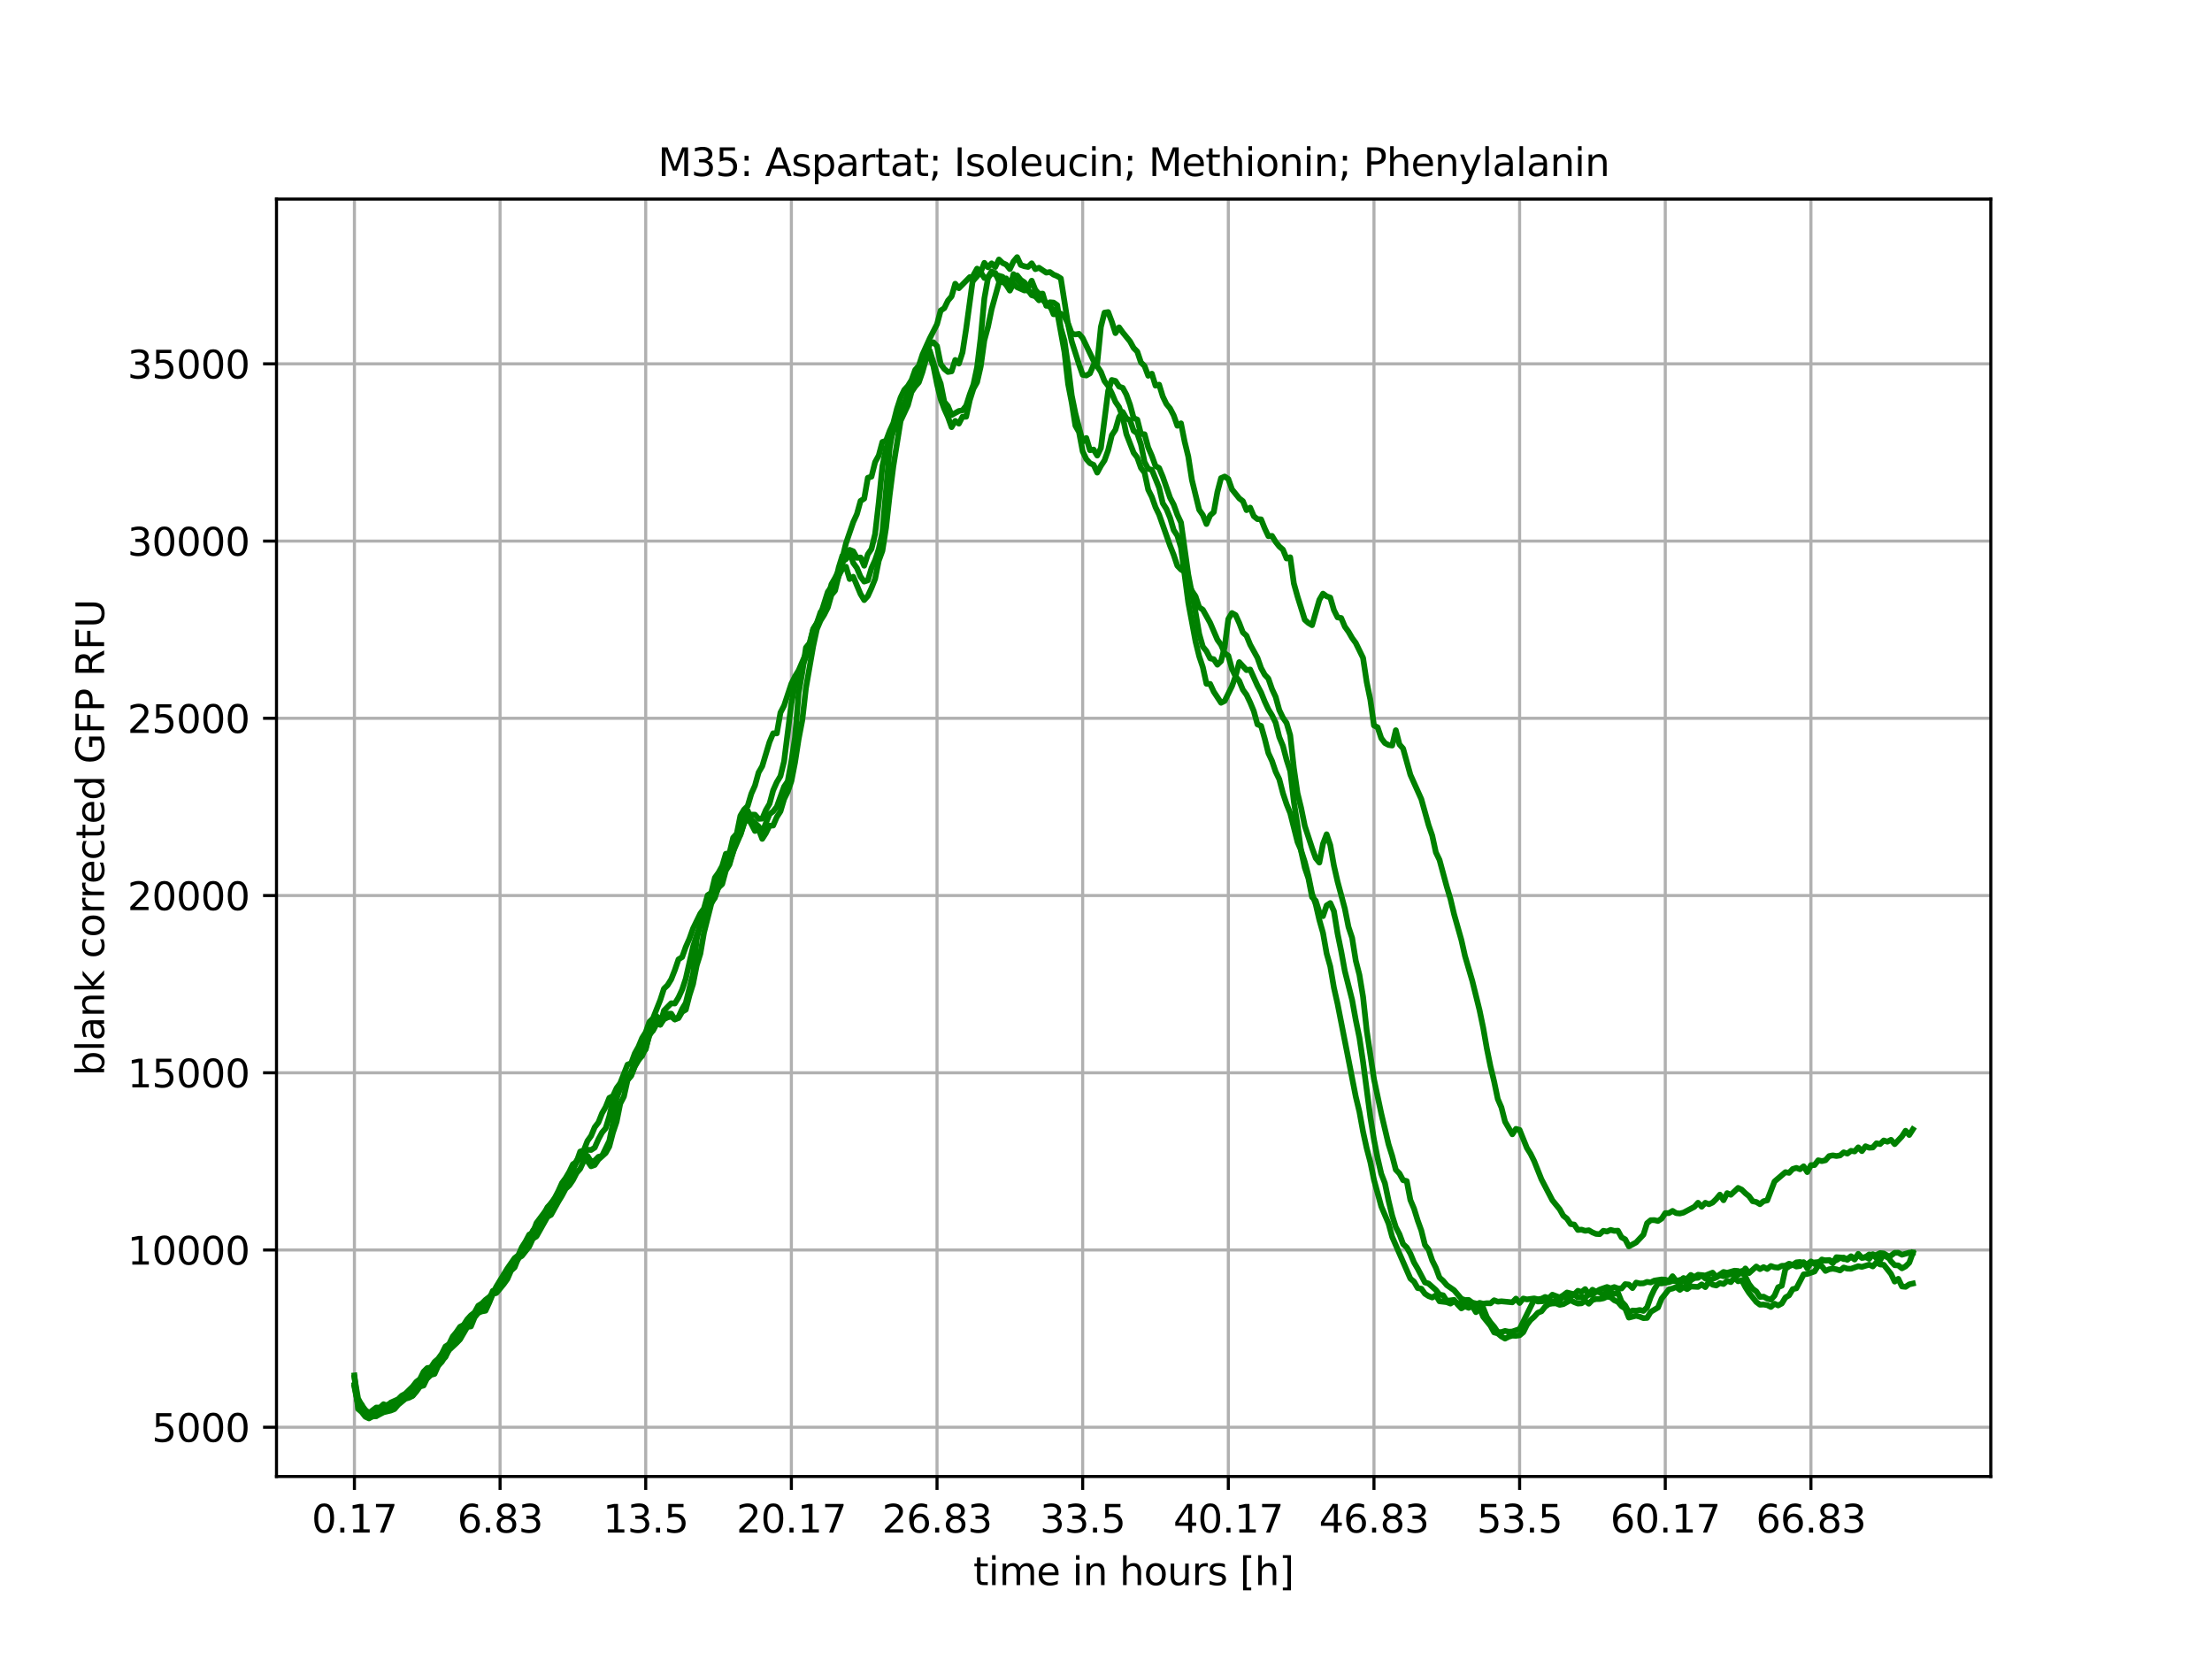 <?xml version="1.0" encoding="utf-8" standalone="no"?>
<!DOCTYPE svg PUBLIC "-//W3C//DTD SVG 1.1//EN"
  "http://www.w3.org/Graphics/SVG/1.1/DTD/svg11.dtd">
<svg xmlns:xlink="http://www.w3.org/1999/xlink" width="576pt" height="432pt" viewBox="0 0 576 432" xmlns="http://www.w3.org/2000/svg" version="1.1">
 <defs>
  <style type="text/css">*{stroke-linejoin: round; stroke-linecap: butt}</style>
 </defs>
 <g id="figure_1">
  <g id="patch_1">
   <path d="M 0 432 
L 576 432 
L 576 0 
L 0 0 
z
" style="fill: #ffffff"/>
  </g>
  <g id="axes_1">
   <g id="patch_2">
    <path d="M 72 384.48 
L 518.4 384.48 
L 518.4 51.84 
L 72 51.84 
z
" style="fill: #ffffff"/>
   </g>
   <g id="matplotlib.axis_1">
    <g id="xtick_1">
     <g id="line2d_1">
      <path d="M 92.291 384.48 
L 92.291 51.84 
" clip-path="url(#p33dcd5f882)" style="fill: none; stroke: #b0b0b0; stroke-width: 0.8; stroke-linecap: square"/>
     </g>
     <g id="line2d_2">
      <defs>
       <path id="m61c8fdac58" d="M 0 0 
L 0 3.5 
" style="stroke: #000000; stroke-width: 0.8"/>
      </defs>
      <g>
       <use xlink:href="#m61c8fdac58" x="92.291" y="384.48" style="stroke: #000000; stroke-width: 0.8"/>
      </g>
     </g>
     <g id="text_1">
      <!-- 0.17 -->
      <g transform="translate(81.158 399.078) scale(0.1 -0.1)">
       <defs>
        <path id="DejaVuSans-30" d="M 2034 4250 
Q 1547 4250 1301 3770 
Q 1056 3291 1056 2328 
Q 1056 1369 1301 889 
Q 1547 409 2034 409 
Q 2525 409 2770 889 
Q 3016 1369 3016 2328 
Q 3016 3291 2770 3770 
Q 2525 4250 2034 4250 
z
M 2034 4750 
Q 2819 4750 3233 4129 
Q 3647 3509 3647 2328 
Q 3647 1150 3233 529 
Q 2819 -91 2034 -91 
Q 1250 -91 836 529 
Q 422 1150 422 2328 
Q 422 3509 836 4129 
Q 1250 4750 2034 4750 
z
" transform="scale(0.016)"/>
        <path id="DejaVuSans-2e" d="M 684 794 
L 1344 794 
L 1344 0 
L 684 0 
L 684 794 
z
" transform="scale(0.016)"/>
        <path id="DejaVuSans-31" d="M 794 531 
L 1825 531 
L 1825 4091 
L 703 3866 
L 703 4441 
L 1819 4666 
L 2450 4666 
L 2450 531 
L 3481 531 
L 3481 0 
L 794 0 
L 794 531 
z
" transform="scale(0.016)"/>
        <path id="DejaVuSans-37" d="M 525 4666 
L 3525 4666 
L 3525 4397 
L 1831 0 
L 1172 0 
L 2766 4134 
L 525 4134 
L 525 4666 
z
" transform="scale(0.016)"/>
       </defs>
       <use xlink:href="#DejaVuSans-30"/>
       <use xlink:href="#DejaVuSans-2e" x="63.623"/>
       <use xlink:href="#DejaVuSans-31" x="95.41"/>
       <use xlink:href="#DejaVuSans-37" x="159.033"/>
      </g>
     </g>
    </g>
    <g id="xtick_2">
     <g id="line2d_3">
      <path d="M 130.218 384.48 
L 130.218 51.84 
" clip-path="url(#p33dcd5f882)" style="fill: none; stroke: #b0b0b0; stroke-width: 0.8; stroke-linecap: square"/>
     </g>
     <g id="line2d_4">
      <g>
       <use xlink:href="#m61c8fdac58" x="130.218" y="384.48" style="stroke: #000000; stroke-width: 0.8"/>
      </g>
     </g>
     <g id="text_2">
      <!-- 6.83 -->
      <g transform="translate(119.085 399.078) scale(0.1 -0.1)">
       <defs>
        <path id="DejaVuSans-36" d="M 2113 2584 
Q 1688 2584 1439 2293 
Q 1191 2003 1191 1497 
Q 1191 994 1439 701 
Q 1688 409 2113 409 
Q 2538 409 2786 701 
Q 3034 994 3034 1497 
Q 3034 2003 2786 2293 
Q 2538 2584 2113 2584 
z
M 3366 4563 
L 3366 3988 
Q 3128 4100 2886 4159 
Q 2644 4219 2406 4219 
Q 1781 4219 1451 3797 
Q 1122 3375 1075 2522 
Q 1259 2794 1537 2939 
Q 1816 3084 2150 3084 
Q 2853 3084 3261 2657 
Q 3669 2231 3669 1497 
Q 3669 778 3244 343 
Q 2819 -91 2113 -91 
Q 1303 -91 875 529 
Q 447 1150 447 2328 
Q 447 3434 972 4092 
Q 1497 4750 2381 4750 
Q 2619 4750 2861 4703 
Q 3103 4656 3366 4563 
z
" transform="scale(0.016)"/>
        <path id="DejaVuSans-38" d="M 2034 2216 
Q 1584 2216 1326 1975 
Q 1069 1734 1069 1313 
Q 1069 891 1326 650 
Q 1584 409 2034 409 
Q 2484 409 2743 651 
Q 3003 894 3003 1313 
Q 3003 1734 2745 1975 
Q 2488 2216 2034 2216 
z
M 1403 2484 
Q 997 2584 770 2862 
Q 544 3141 544 3541 
Q 544 4100 942 4425 
Q 1341 4750 2034 4750 
Q 2731 4750 3128 4425 
Q 3525 4100 3525 3541 
Q 3525 3141 3298 2862 
Q 3072 2584 2669 2484 
Q 3125 2378 3379 2068 
Q 3634 1759 3634 1313 
Q 3634 634 3220 271 
Q 2806 -91 2034 -91 
Q 1263 -91 848 271 
Q 434 634 434 1313 
Q 434 1759 690 2068 
Q 947 2378 1403 2484 
z
M 1172 3481 
Q 1172 3119 1398 2916 
Q 1625 2713 2034 2713 
Q 2441 2713 2670 2916 
Q 2900 3119 2900 3481 
Q 2900 3844 2670 4047 
Q 2441 4250 2034 4250 
Q 1625 4250 1398 4047 
Q 1172 3844 1172 3481 
z
" transform="scale(0.016)"/>
        <path id="DejaVuSans-33" d="M 2597 2516 
Q 3050 2419 3304 2112 
Q 3559 1806 3559 1356 
Q 3559 666 3084 287 
Q 2609 -91 1734 -91 
Q 1441 -91 1130 -33 
Q 819 25 488 141 
L 488 750 
Q 750 597 1062 519 
Q 1375 441 1716 441 
Q 2309 441 2620 675 
Q 2931 909 2931 1356 
Q 2931 1769 2642 2001 
Q 2353 2234 1838 2234 
L 1294 2234 
L 1294 2753 
L 1863 2753 
Q 2328 2753 2575 2939 
Q 2822 3125 2822 3475 
Q 2822 3834 2567 4026 
Q 2313 4219 1838 4219 
Q 1578 4219 1281 4162 
Q 984 4106 628 3988 
L 628 4550 
Q 988 4650 1302 4700 
Q 1616 4750 1894 4750 
Q 2613 4750 3031 4423 
Q 3450 4097 3450 3541 
Q 3450 3153 3228 2886 
Q 3006 2619 2597 2516 
z
" transform="scale(0.016)"/>
       </defs>
       <use xlink:href="#DejaVuSans-36"/>
       <use xlink:href="#DejaVuSans-2e" x="63.623"/>
       <use xlink:href="#DejaVuSans-38" x="95.41"/>
       <use xlink:href="#DejaVuSans-33" x="159.033"/>
      </g>
     </g>
    </g>
    <g id="xtick_3">
     <g id="line2d_5">
      <path d="M 168.145 384.48 
L 168.145 51.84 
" clip-path="url(#p33dcd5f882)" style="fill: none; stroke: #b0b0b0; stroke-width: 0.8; stroke-linecap: square"/>
     </g>
     <g id="line2d_6">
      <g>
       <use xlink:href="#m61c8fdac58" x="168.145" y="384.48" style="stroke: #000000; stroke-width: 0.8"/>
      </g>
     </g>
     <g id="text_3">
      <!-- 13.5 -->
      <g transform="translate(157.012 399.078) scale(0.1 -0.1)">
       <defs>
        <path id="DejaVuSans-35" d="M 691 4666 
L 3169 4666 
L 3169 4134 
L 1269 4134 
L 1269 2991 
Q 1406 3038 1543 3061 
Q 1681 3084 1819 3084 
Q 2600 3084 3056 2656 
Q 3513 2228 3513 1497 
Q 3513 744 3044 326 
Q 2575 -91 1722 -91 
Q 1428 -91 1123 -41 
Q 819 9 494 109 
L 494 744 
Q 775 591 1075 516 
Q 1375 441 1709 441 
Q 2250 441 2565 725 
Q 2881 1009 2881 1497 
Q 2881 1984 2565 2268 
Q 2250 2553 1709 2553 
Q 1456 2553 1204 2497 
Q 953 2441 691 2322 
L 691 4666 
z
" transform="scale(0.016)"/>
       </defs>
       <use xlink:href="#DejaVuSans-31"/>
       <use xlink:href="#DejaVuSans-33" x="63.623"/>
       <use xlink:href="#DejaVuSans-2e" x="127.246"/>
       <use xlink:href="#DejaVuSans-35" x="159.033"/>
      </g>
     </g>
    </g>
    <g id="xtick_4">
     <g id="line2d_7">
      <path d="M 206.072 384.48 
L 206.072 51.84 
" clip-path="url(#p33dcd5f882)" style="fill: none; stroke: #b0b0b0; stroke-width: 0.8; stroke-linecap: square"/>
     </g>
     <g id="line2d_8">
      <g>
       <use xlink:href="#m61c8fdac58" x="206.072" y="384.48" style="stroke: #000000; stroke-width: 0.8"/>
      </g>
     </g>
     <g id="text_4">
      <!-- 20.17 -->
      <g transform="translate(191.758 399.078) scale(0.1 -0.1)">
       <defs>
        <path id="DejaVuSans-32" d="M 1228 531 
L 3431 531 
L 3431 0 
L 469 0 
L 469 531 
Q 828 903 1448 1529 
Q 2069 2156 2228 2338 
Q 2531 2678 2651 2914 
Q 2772 3150 2772 3378 
Q 2772 3750 2511 3984 
Q 2250 4219 1831 4219 
Q 1534 4219 1204 4116 
Q 875 4013 500 3803 
L 500 4441 
Q 881 4594 1212 4672 
Q 1544 4750 1819 4750 
Q 2544 4750 2975 4387 
Q 3406 4025 3406 3419 
Q 3406 3131 3298 2873 
Q 3191 2616 2906 2266 
Q 2828 2175 2409 1742 
Q 1991 1309 1228 531 
z
" transform="scale(0.016)"/>
       </defs>
       <use xlink:href="#DejaVuSans-32"/>
       <use xlink:href="#DejaVuSans-30" x="63.623"/>
       <use xlink:href="#DejaVuSans-2e" x="127.246"/>
       <use xlink:href="#DejaVuSans-31" x="159.033"/>
       <use xlink:href="#DejaVuSans-37" x="222.656"/>
      </g>
     </g>
    </g>
    <g id="xtick_5">
     <g id="line2d_9">
      <path d="M 243.999 384.48 
L 243.999 51.84 
" clip-path="url(#p33dcd5f882)" style="fill: none; stroke: #b0b0b0; stroke-width: 0.8; stroke-linecap: square"/>
     </g>
     <g id="line2d_10">
      <g>
       <use xlink:href="#m61c8fdac58" x="243.999" y="384.48" style="stroke: #000000; stroke-width: 0.8"/>
      </g>
     </g>
     <g id="text_5">
      <!-- 26.83 -->
      <g transform="translate(229.685 399.078) scale(0.1 -0.1)">
       <use xlink:href="#DejaVuSans-32"/>
       <use xlink:href="#DejaVuSans-36" x="63.623"/>
       <use xlink:href="#DejaVuSans-2e" x="127.246"/>
       <use xlink:href="#DejaVuSans-38" x="159.033"/>
       <use xlink:href="#DejaVuSans-33" x="222.656"/>
      </g>
     </g>
    </g>
    <g id="xtick_6">
     <g id="line2d_11">
      <path d="M 281.926 384.48 
L 281.926 51.84 
" clip-path="url(#p33dcd5f882)" style="fill: none; stroke: #b0b0b0; stroke-width: 0.8; stroke-linecap: square"/>
     </g>
     <g id="line2d_12">
      <g>
       <use xlink:href="#m61c8fdac58" x="281.926" y="384.48" style="stroke: #000000; stroke-width: 0.8"/>
      </g>
     </g>
     <g id="text_6">
      <!-- 33.5 -->
      <g transform="translate(270.793 399.078) scale(0.1 -0.1)">
       <use xlink:href="#DejaVuSans-33"/>
       <use xlink:href="#DejaVuSans-33" x="63.623"/>
       <use xlink:href="#DejaVuSans-2e" x="127.246"/>
       <use xlink:href="#DejaVuSans-35" x="159.033"/>
      </g>
     </g>
    </g>
    <g id="xtick_7">
     <g id="line2d_13">
      <path d="M 319.853 384.48 
L 319.853 51.84 
" clip-path="url(#p33dcd5f882)" style="fill: none; stroke: #b0b0b0; stroke-width: 0.8; stroke-linecap: square"/>
     </g>
     <g id="line2d_14">
      <g>
       <use xlink:href="#m61c8fdac58" x="319.853" y="384.48" style="stroke: #000000; stroke-width: 0.8"/>
      </g>
     </g>
     <g id="text_7">
      <!-- 40.17 -->
      <g transform="translate(305.538 399.078) scale(0.1 -0.1)">
       <defs>
        <path id="DejaVuSans-34" d="M 2419 4116 
L 825 1625 
L 2419 1625 
L 2419 4116 
z
M 2253 4666 
L 3047 4666 
L 3047 1625 
L 3713 1625 
L 3713 1100 
L 3047 1100 
L 3047 0 
L 2419 0 
L 2419 1100 
L 313 1100 
L 313 1709 
L 2253 4666 
z
" transform="scale(0.016)"/>
       </defs>
       <use xlink:href="#DejaVuSans-34"/>
       <use xlink:href="#DejaVuSans-30" x="63.623"/>
       <use xlink:href="#DejaVuSans-2e" x="127.246"/>
       <use xlink:href="#DejaVuSans-31" x="159.033"/>
       <use xlink:href="#DejaVuSans-37" x="222.656"/>
      </g>
     </g>
    </g>
    <g id="xtick_8">
     <g id="line2d_15">
      <path d="M 357.779 384.48 
L 357.779 51.84 
" clip-path="url(#p33dcd5f882)" style="fill: none; stroke: #b0b0b0; stroke-width: 0.8; stroke-linecap: square"/>
     </g>
     <g id="line2d_16">
      <g>
       <use xlink:href="#m61c8fdac58" x="357.779" y="384.48" style="stroke: #000000; stroke-width: 0.8"/>
      </g>
     </g>
     <g id="text_8">
      <!-- 46.83 -->
      <g transform="translate(343.465 399.078) scale(0.1 -0.1)">
       <use xlink:href="#DejaVuSans-34"/>
       <use xlink:href="#DejaVuSans-36" x="63.623"/>
       <use xlink:href="#DejaVuSans-2e" x="127.246"/>
       <use xlink:href="#DejaVuSans-38" x="159.033"/>
       <use xlink:href="#DejaVuSans-33" x="222.656"/>
      </g>
     </g>
    </g>
    <g id="xtick_9">
     <g id="line2d_17">
      <path d="M 395.706 384.48 
L 395.706 51.84 
" clip-path="url(#p33dcd5f882)" style="fill: none; stroke: #b0b0b0; stroke-width: 0.8; stroke-linecap: square"/>
     </g>
     <g id="line2d_18">
      <g>
       <use xlink:href="#m61c8fdac58" x="395.706" y="384.48" style="stroke: #000000; stroke-width: 0.8"/>
      </g>
     </g>
     <g id="text_9">
      <!-- 53.5 -->
      <g transform="translate(384.574 399.078) scale(0.1 -0.1)">
       <use xlink:href="#DejaVuSans-35"/>
       <use xlink:href="#DejaVuSans-33" x="63.623"/>
       <use xlink:href="#DejaVuSans-2e" x="127.246"/>
       <use xlink:href="#DejaVuSans-35" x="159.033"/>
      </g>
     </g>
    </g>
    <g id="xtick_10">
     <g id="line2d_19">
      <path d="M 433.633 384.48 
L 433.633 51.84 
" clip-path="url(#p33dcd5f882)" style="fill: none; stroke: #b0b0b0; stroke-width: 0.8; stroke-linecap: square"/>
     </g>
     <g id="line2d_20">
      <g>
       <use xlink:href="#m61c8fdac58" x="433.633" y="384.48" style="stroke: #000000; stroke-width: 0.8"/>
      </g>
     </g>
     <g id="text_10">
      <!-- 60.17 -->
      <g transform="translate(419.319 399.078) scale(0.1 -0.1)">
       <use xlink:href="#DejaVuSans-36"/>
       <use xlink:href="#DejaVuSans-30" x="63.623"/>
       <use xlink:href="#DejaVuSans-2e" x="127.246"/>
       <use xlink:href="#DejaVuSans-31" x="159.033"/>
       <use xlink:href="#DejaVuSans-37" x="222.656"/>
      </g>
     </g>
    </g>
    <g id="xtick_11">
     <g id="line2d_21">
      <path d="M 471.56 384.48 
L 471.56 51.84 
" clip-path="url(#p33dcd5f882)" style="fill: none; stroke: #b0b0b0; stroke-width: 0.8; stroke-linecap: square"/>
     </g>
     <g id="line2d_22">
      <g>
       <use xlink:href="#m61c8fdac58" x="471.56" y="384.48" style="stroke: #000000; stroke-width: 0.8"/>
      </g>
     </g>
     <g id="text_11">
      <!-- 66.83 -->
      <g transform="translate(457.246 399.078) scale(0.1 -0.1)">
       <use xlink:href="#DejaVuSans-36"/>
       <use xlink:href="#DejaVuSans-36" x="63.623"/>
       <use xlink:href="#DejaVuSans-2e" x="127.246"/>
       <use xlink:href="#DejaVuSans-38" x="159.033"/>
       <use xlink:href="#DejaVuSans-33" x="222.656"/>
      </g>
     </g>
    </g>
    <g id="text_12">
     <!-- time in hours [h] -->
     <g transform="translate(253.452 412.757) scale(0.1 -0.1)">
      <defs>
       <path id="DejaVuSans-74" d="M 1172 4494 
L 1172 3500 
L 2356 3500 
L 2356 3053 
L 1172 3053 
L 1172 1153 
Q 1172 725 1289 603 
Q 1406 481 1766 481 
L 2356 481 
L 2356 0 
L 1766 0 
Q 1100 0 847 248 
Q 594 497 594 1153 
L 594 3053 
L 172 3053 
L 172 3500 
L 594 3500 
L 594 4494 
L 1172 4494 
z
" transform="scale(0.016)"/>
       <path id="DejaVuSans-69" d="M 603 3500 
L 1178 3500 
L 1178 0 
L 603 0 
L 603 3500 
z
M 603 4863 
L 1178 4863 
L 1178 4134 
L 603 4134 
L 603 4863 
z
" transform="scale(0.016)"/>
       <path id="DejaVuSans-6d" d="M 3328 2828 
Q 3544 3216 3844 3400 
Q 4144 3584 4550 3584 
Q 5097 3584 5394 3201 
Q 5691 2819 5691 2113 
L 5691 0 
L 5113 0 
L 5113 2094 
Q 5113 2597 4934 2840 
Q 4756 3084 4391 3084 
Q 3944 3084 3684 2787 
Q 3425 2491 3425 1978 
L 3425 0 
L 2847 0 
L 2847 2094 
Q 2847 2600 2669 2842 
Q 2491 3084 2119 3084 
Q 1678 3084 1418 2786 
Q 1159 2488 1159 1978 
L 1159 0 
L 581 0 
L 581 3500 
L 1159 3500 
L 1159 2956 
Q 1356 3278 1631 3431 
Q 1906 3584 2284 3584 
Q 2666 3584 2933 3390 
Q 3200 3197 3328 2828 
z
" transform="scale(0.016)"/>
       <path id="DejaVuSans-65" d="M 3597 1894 
L 3597 1613 
L 953 1613 
Q 991 1019 1311 708 
Q 1631 397 2203 397 
Q 2534 397 2845 478 
Q 3156 559 3463 722 
L 3463 178 
Q 3153 47 2828 -22 
Q 2503 -91 2169 -91 
Q 1331 -91 842 396 
Q 353 884 353 1716 
Q 353 2575 817 3079 
Q 1281 3584 2069 3584 
Q 2775 3584 3186 3129 
Q 3597 2675 3597 1894 
z
M 3022 2063 
Q 3016 2534 2758 2815 
Q 2500 3097 2075 3097 
Q 1594 3097 1305 2825 
Q 1016 2553 972 2059 
L 3022 2063 
z
" transform="scale(0.016)"/>
       <path id="DejaVuSans-20" transform="scale(0.016)"/>
       <path id="DejaVuSans-6e" d="M 3513 2113 
L 3513 0 
L 2938 0 
L 2938 2094 
Q 2938 2591 2744 2837 
Q 2550 3084 2163 3084 
Q 1697 3084 1428 2787 
Q 1159 2491 1159 1978 
L 1159 0 
L 581 0 
L 581 3500 
L 1159 3500 
L 1159 2956 
Q 1366 3272 1645 3428 
Q 1925 3584 2291 3584 
Q 2894 3584 3203 3211 
Q 3513 2838 3513 2113 
z
" transform="scale(0.016)"/>
       <path id="DejaVuSans-68" d="M 3513 2113 
L 3513 0 
L 2938 0 
L 2938 2094 
Q 2938 2591 2744 2837 
Q 2550 3084 2163 3084 
Q 1697 3084 1428 2787 
Q 1159 2491 1159 1978 
L 1159 0 
L 581 0 
L 581 4863 
L 1159 4863 
L 1159 2956 
Q 1366 3272 1645 3428 
Q 1925 3584 2291 3584 
Q 2894 3584 3203 3211 
Q 3513 2838 3513 2113 
z
" transform="scale(0.016)"/>
       <path id="DejaVuSans-6f" d="M 1959 3097 
Q 1497 3097 1228 2736 
Q 959 2375 959 1747 
Q 959 1119 1226 758 
Q 1494 397 1959 397 
Q 2419 397 2687 759 
Q 2956 1122 2956 1747 
Q 2956 2369 2687 2733 
Q 2419 3097 1959 3097 
z
M 1959 3584 
Q 2709 3584 3137 3096 
Q 3566 2609 3566 1747 
Q 3566 888 3137 398 
Q 2709 -91 1959 -91 
Q 1206 -91 779 398 
Q 353 888 353 1747 
Q 353 2609 779 3096 
Q 1206 3584 1959 3584 
z
" transform="scale(0.016)"/>
       <path id="DejaVuSans-75" d="M 544 1381 
L 544 3500 
L 1119 3500 
L 1119 1403 
Q 1119 906 1312 657 
Q 1506 409 1894 409 
Q 2359 409 2629 706 
Q 2900 1003 2900 1516 
L 2900 3500 
L 3475 3500 
L 3475 0 
L 2900 0 
L 2900 538 
Q 2691 219 2414 64 
Q 2138 -91 1772 -91 
Q 1169 -91 856 284 
Q 544 659 544 1381 
z
M 1991 3584 
L 1991 3584 
z
" transform="scale(0.016)"/>
       <path id="DejaVuSans-72" d="M 2631 2963 
Q 2534 3019 2420 3045 
Q 2306 3072 2169 3072 
Q 1681 3072 1420 2755 
Q 1159 2438 1159 1844 
L 1159 0 
L 581 0 
L 581 3500 
L 1159 3500 
L 1159 2956 
Q 1341 3275 1631 3429 
Q 1922 3584 2338 3584 
Q 2397 3584 2469 3576 
Q 2541 3569 2628 3553 
L 2631 2963 
z
" transform="scale(0.016)"/>
       <path id="DejaVuSans-73" d="M 2834 3397 
L 2834 2853 
Q 2591 2978 2328 3040 
Q 2066 3103 1784 3103 
Q 1356 3103 1142 2972 
Q 928 2841 928 2578 
Q 928 2378 1081 2264 
Q 1234 2150 1697 2047 
L 1894 2003 
Q 2506 1872 2764 1633 
Q 3022 1394 3022 966 
Q 3022 478 2636 193 
Q 2250 -91 1575 -91 
Q 1294 -91 989 -36 
Q 684 19 347 128 
L 347 722 
Q 666 556 975 473 
Q 1284 391 1588 391 
Q 1994 391 2212 530 
Q 2431 669 2431 922 
Q 2431 1156 2273 1281 
Q 2116 1406 1581 1522 
L 1381 1569 
Q 847 1681 609 1914 
Q 372 2147 372 2553 
Q 372 3047 722 3315 
Q 1072 3584 1716 3584 
Q 2034 3584 2315 3537 
Q 2597 3491 2834 3397 
z
" transform="scale(0.016)"/>
       <path id="DejaVuSans-5b" d="M 550 4863 
L 1875 4863 
L 1875 4416 
L 1125 4416 
L 1125 -397 
L 1875 -397 
L 1875 -844 
L 550 -844 
L 550 4863 
z
" transform="scale(0.016)"/>
       <path id="DejaVuSans-5d" d="M 1947 4863 
L 1947 -844 
L 622 -844 
L 622 -397 
L 1369 -397 
L 1369 4416 
L 622 4416 
L 622 4863 
L 1947 4863 
z
" transform="scale(0.016)"/>
      </defs>
      <use xlink:href="#DejaVuSans-74"/>
      <use xlink:href="#DejaVuSans-69" x="39.209"/>
      <use xlink:href="#DejaVuSans-6d" x="66.992"/>
      <use xlink:href="#DejaVuSans-65" x="164.404"/>
      <use xlink:href="#DejaVuSans-20" x="225.928"/>
      <use xlink:href="#DejaVuSans-69" x="257.715"/>
      <use xlink:href="#DejaVuSans-6e" x="285.498"/>
      <use xlink:href="#DejaVuSans-20" x="348.877"/>
      <use xlink:href="#DejaVuSans-68" x="380.664"/>
      <use xlink:href="#DejaVuSans-6f" x="444.043"/>
      <use xlink:href="#DejaVuSans-75" x="505.225"/>
      <use xlink:href="#DejaVuSans-72" x="568.604"/>
      <use xlink:href="#DejaVuSans-73" x="609.717"/>
      <use xlink:href="#DejaVuSans-20" x="661.816"/>
      <use xlink:href="#DejaVuSans-5b" x="693.604"/>
      <use xlink:href="#DejaVuSans-68" x="732.617"/>
      <use xlink:href="#DejaVuSans-5d" x="795.996"/>
     </g>
    </g>
   </g>
   <g id="matplotlib.axis_2">
    <g id="ytick_1">
     <g id="line2d_23">
      <path d="M 72 371.65 
L 518.4 371.65 
" clip-path="url(#p33dcd5f882)" style="fill: none; stroke: #b0b0b0; stroke-width: 0.8; stroke-linecap: square"/>
     </g>
     <g id="line2d_24">
      <defs>
       <path id="m0b8aefeb66" d="M 0 0 
L -3.5 0 
" style="stroke: #000000; stroke-width: 0.8"/>
      </defs>
      <g>
       <use xlink:href="#m0b8aefeb66" x="72" y="371.65" style="stroke: #000000; stroke-width: 0.8"/>
      </g>
     </g>
     <g id="text_13">
      <!-- 5000 -->
      <g transform="translate(39.55 375.449) scale(0.1 -0.1)">
       <use xlink:href="#DejaVuSans-35"/>
       <use xlink:href="#DejaVuSans-30" x="63.623"/>
       <use xlink:href="#DejaVuSans-30" x="127.246"/>
       <use xlink:href="#DejaVuSans-30" x="190.869"/>
      </g>
     </g>
    </g>
    <g id="ytick_2">
     <g id="line2d_25">
      <path d="M 72 325.499 
L 518.4 325.499 
" clip-path="url(#p33dcd5f882)" style="fill: none; stroke: #b0b0b0; stroke-width: 0.8; stroke-linecap: square"/>
     </g>
     <g id="line2d_26">
      <g>
       <use xlink:href="#m0b8aefeb66" x="72" y="325.499" style="stroke: #000000; stroke-width: 0.8"/>
      </g>
     </g>
     <g id="text_14">
      <!-- 10000 -->
      <g transform="translate(33.188 329.298) scale(0.1 -0.1)">
       <use xlink:href="#DejaVuSans-31"/>
       <use xlink:href="#DejaVuSans-30" x="63.623"/>
       <use xlink:href="#DejaVuSans-30" x="127.246"/>
       <use xlink:href="#DejaVuSans-30" x="190.869"/>
       <use xlink:href="#DejaVuSans-30" x="254.492"/>
      </g>
     </g>
    </g>
    <g id="ytick_3">
     <g id="line2d_27">
      <path d="M 72 279.348 
L 518.4 279.348 
" clip-path="url(#p33dcd5f882)" style="fill: none; stroke: #b0b0b0; stroke-width: 0.8; stroke-linecap: square"/>
     </g>
     <g id="line2d_28">
      <g>
       <use xlink:href="#m0b8aefeb66" x="72" y="279.348" style="stroke: #000000; stroke-width: 0.8"/>
      </g>
     </g>
     <g id="text_15">
      <!-- 15000 -->
      <g transform="translate(33.188 283.147) scale(0.1 -0.1)">
       <use xlink:href="#DejaVuSans-31"/>
       <use xlink:href="#DejaVuSans-35" x="63.623"/>
       <use xlink:href="#DejaVuSans-30" x="127.246"/>
       <use xlink:href="#DejaVuSans-30" x="190.869"/>
       <use xlink:href="#DejaVuSans-30" x="254.492"/>
      </g>
     </g>
    </g>
    <g id="ytick_4">
     <g id="line2d_29">
      <path d="M 72 233.197 
L 518.4 233.197 
" clip-path="url(#p33dcd5f882)" style="fill: none; stroke: #b0b0b0; stroke-width: 0.8; stroke-linecap: square"/>
     </g>
     <g id="line2d_30">
      <g>
       <use xlink:href="#m0b8aefeb66" x="72" y="233.197" style="stroke: #000000; stroke-width: 0.8"/>
      </g>
     </g>
     <g id="text_16">
      <!-- 20000 -->
      <g transform="translate(33.188 236.996) scale(0.1 -0.1)">
       <use xlink:href="#DejaVuSans-32"/>
       <use xlink:href="#DejaVuSans-30" x="63.623"/>
       <use xlink:href="#DejaVuSans-30" x="127.246"/>
       <use xlink:href="#DejaVuSans-30" x="190.869"/>
       <use xlink:href="#DejaVuSans-30" x="254.492"/>
      </g>
     </g>
    </g>
    <g id="ytick_5">
     <g id="line2d_31">
      <path d="M 72 187.046 
L 518.4 187.046 
" clip-path="url(#p33dcd5f882)" style="fill: none; stroke: #b0b0b0; stroke-width: 0.8; stroke-linecap: square"/>
     </g>
     <g id="line2d_32">
      <g>
       <use xlink:href="#m0b8aefeb66" x="72" y="187.046" style="stroke: #000000; stroke-width: 0.8"/>
      </g>
     </g>
     <g id="text_17">
      <!-- 25000 -->
      <g transform="translate(33.188 190.845) scale(0.1 -0.1)">
       <use xlink:href="#DejaVuSans-32"/>
       <use xlink:href="#DejaVuSans-35" x="63.623"/>
       <use xlink:href="#DejaVuSans-30" x="127.246"/>
       <use xlink:href="#DejaVuSans-30" x="190.869"/>
       <use xlink:href="#DejaVuSans-30" x="254.492"/>
      </g>
     </g>
    </g>
    <g id="ytick_6">
     <g id="line2d_33">
      <path d="M 72 140.895 
L 518.4 140.895 
" clip-path="url(#p33dcd5f882)" style="fill: none; stroke: #b0b0b0; stroke-width: 0.8; stroke-linecap: square"/>
     </g>
     <g id="line2d_34">
      <g>
       <use xlink:href="#m0b8aefeb66" x="72" y="140.895" style="stroke: #000000; stroke-width: 0.8"/>
      </g>
     </g>
     <g id="text_18">
      <!-- 30000 -->
      <g transform="translate(33.188 144.694) scale(0.1 -0.1)">
       <use xlink:href="#DejaVuSans-33"/>
       <use xlink:href="#DejaVuSans-30" x="63.623"/>
       <use xlink:href="#DejaVuSans-30" x="127.246"/>
       <use xlink:href="#DejaVuSans-30" x="190.869"/>
       <use xlink:href="#DejaVuSans-30" x="254.492"/>
      </g>
     </g>
    </g>
    <g id="ytick_7">
     <g id="line2d_35">
      <path d="M 72 94.743 
L 518.4 94.743 
" clip-path="url(#p33dcd5f882)" style="fill: none; stroke: #b0b0b0; stroke-width: 0.8; stroke-linecap: square"/>
     </g>
     <g id="line2d_36">
      <g>
       <use xlink:href="#m0b8aefeb66" x="72" y="94.743" style="stroke: #000000; stroke-width: 0.8"/>
      </g>
     </g>
     <g id="text_19">
      <!-- 35000 -->
      <g transform="translate(33.188 98.543) scale(0.1 -0.1)">
       <use xlink:href="#DejaVuSans-33"/>
       <use xlink:href="#DejaVuSans-35" x="63.623"/>
       <use xlink:href="#DejaVuSans-30" x="127.246"/>
       <use xlink:href="#DejaVuSans-30" x="190.869"/>
       <use xlink:href="#DejaVuSans-30" x="254.492"/>
      </g>
     </g>
    </g>
    <g id="text_20">
     <!-- blank corrected GFP RFU -->
     <g transform="translate(27.108 280.149) rotate(-90) scale(0.1 -0.1)">
      <defs>
       <path id="DejaVuSans-62" d="M 3116 1747 
Q 3116 2381 2855 2742 
Q 2594 3103 2138 3103 
Q 1681 3103 1420 2742 
Q 1159 2381 1159 1747 
Q 1159 1113 1420 752 
Q 1681 391 2138 391 
Q 2594 391 2855 752 
Q 3116 1113 3116 1747 
z
M 1159 2969 
Q 1341 3281 1617 3432 
Q 1894 3584 2278 3584 
Q 2916 3584 3314 3078 
Q 3713 2572 3713 1747 
Q 3713 922 3314 415 
Q 2916 -91 2278 -91 
Q 1894 -91 1617 61 
Q 1341 213 1159 525 
L 1159 0 
L 581 0 
L 581 4863 
L 1159 4863 
L 1159 2969 
z
" transform="scale(0.016)"/>
       <path id="DejaVuSans-6c" d="M 603 4863 
L 1178 4863 
L 1178 0 
L 603 0 
L 603 4863 
z
" transform="scale(0.016)"/>
       <path id="DejaVuSans-61" d="M 2194 1759 
Q 1497 1759 1228 1600 
Q 959 1441 959 1056 
Q 959 750 1161 570 
Q 1363 391 1709 391 
Q 2188 391 2477 730 
Q 2766 1069 2766 1631 
L 2766 1759 
L 2194 1759 
z
M 3341 1997 
L 3341 0 
L 2766 0 
L 2766 531 
Q 2569 213 2275 61 
Q 1981 -91 1556 -91 
Q 1019 -91 701 211 
Q 384 513 384 1019 
Q 384 1609 779 1909 
Q 1175 2209 1959 2209 
L 2766 2209 
L 2766 2266 
Q 2766 2663 2505 2880 
Q 2244 3097 1772 3097 
Q 1472 3097 1187 3025 
Q 903 2953 641 2809 
L 641 3341 
Q 956 3463 1253 3523 
Q 1550 3584 1831 3584 
Q 2591 3584 2966 3190 
Q 3341 2797 3341 1997 
z
" transform="scale(0.016)"/>
       <path id="DejaVuSans-6b" d="M 581 4863 
L 1159 4863 
L 1159 1991 
L 2875 3500 
L 3609 3500 
L 1753 1863 
L 3688 0 
L 2938 0 
L 1159 1709 
L 1159 0 
L 581 0 
L 581 4863 
z
" transform="scale(0.016)"/>
       <path id="DejaVuSans-63" d="M 3122 3366 
L 3122 2828 
Q 2878 2963 2633 3030 
Q 2388 3097 2138 3097 
Q 1578 3097 1268 2742 
Q 959 2388 959 1747 
Q 959 1106 1268 751 
Q 1578 397 2138 397 
Q 2388 397 2633 464 
Q 2878 531 3122 666 
L 3122 134 
Q 2881 22 2623 -34 
Q 2366 -91 2075 -91 
Q 1284 -91 818 406 
Q 353 903 353 1747 
Q 353 2603 823 3093 
Q 1294 3584 2113 3584 
Q 2378 3584 2631 3529 
Q 2884 3475 3122 3366 
z
" transform="scale(0.016)"/>
       <path id="DejaVuSans-64" d="M 2906 2969 
L 2906 4863 
L 3481 4863 
L 3481 0 
L 2906 0 
L 2906 525 
Q 2725 213 2448 61 
Q 2172 -91 1784 -91 
Q 1150 -91 751 415 
Q 353 922 353 1747 
Q 353 2572 751 3078 
Q 1150 3584 1784 3584 
Q 2172 3584 2448 3432 
Q 2725 3281 2906 2969 
z
M 947 1747 
Q 947 1113 1208 752 
Q 1469 391 1925 391 
Q 2381 391 2643 752 
Q 2906 1113 2906 1747 
Q 2906 2381 2643 2742 
Q 2381 3103 1925 3103 
Q 1469 3103 1208 2742 
Q 947 2381 947 1747 
z
" transform="scale(0.016)"/>
       <path id="DejaVuSans-47" d="M 3809 666 
L 3809 1919 
L 2778 1919 
L 2778 2438 
L 4434 2438 
L 4434 434 
Q 4069 175 3628 42 
Q 3188 -91 2688 -91 
Q 1594 -91 976 548 
Q 359 1188 359 2328 
Q 359 3472 976 4111 
Q 1594 4750 2688 4750 
Q 3144 4750 3555 4637 
Q 3966 4525 4313 4306 
L 4313 3634 
Q 3963 3931 3569 4081 
Q 3175 4231 2741 4231 
Q 1884 4231 1454 3753 
Q 1025 3275 1025 2328 
Q 1025 1384 1454 906 
Q 1884 428 2741 428 
Q 3075 428 3337 486 
Q 3600 544 3809 666 
z
" transform="scale(0.016)"/>
       <path id="DejaVuSans-46" d="M 628 4666 
L 3309 4666 
L 3309 4134 
L 1259 4134 
L 1259 2759 
L 3109 2759 
L 3109 2228 
L 1259 2228 
L 1259 0 
L 628 0 
L 628 4666 
z
" transform="scale(0.016)"/>
       <path id="DejaVuSans-50" d="M 1259 4147 
L 1259 2394 
L 2053 2394 
Q 2494 2394 2734 2622 
Q 2975 2850 2975 3272 
Q 2975 3691 2734 3919 
Q 2494 4147 2053 4147 
L 1259 4147 
z
M 628 4666 
L 2053 4666 
Q 2838 4666 3239 4311 
Q 3641 3956 3641 3272 
Q 3641 2581 3239 2228 
Q 2838 1875 2053 1875 
L 1259 1875 
L 1259 0 
L 628 0 
L 628 4666 
z
" transform="scale(0.016)"/>
       <path id="DejaVuSans-52" d="M 2841 2188 
Q 3044 2119 3236 1894 
Q 3428 1669 3622 1275 
L 4263 0 
L 3584 0 
L 2988 1197 
Q 2756 1666 2539 1819 
Q 2322 1972 1947 1972 
L 1259 1972 
L 1259 0 
L 628 0 
L 628 4666 
L 2053 4666 
Q 2853 4666 3247 4331 
Q 3641 3997 3641 3322 
Q 3641 2881 3436 2590 
Q 3231 2300 2841 2188 
z
M 1259 4147 
L 1259 2491 
L 2053 2491 
Q 2509 2491 2742 2702 
Q 2975 2913 2975 3322 
Q 2975 3731 2742 3939 
Q 2509 4147 2053 4147 
L 1259 4147 
z
" transform="scale(0.016)"/>
       <path id="DejaVuSans-55" d="M 556 4666 
L 1191 4666 
L 1191 1831 
Q 1191 1081 1462 751 
Q 1734 422 2344 422 
Q 2950 422 3222 751 
Q 3494 1081 3494 1831 
L 3494 4666 
L 4128 4666 
L 4128 1753 
Q 4128 841 3676 375 
Q 3225 -91 2344 -91 
Q 1459 -91 1007 375 
Q 556 841 556 1753 
L 556 4666 
z
" transform="scale(0.016)"/>
      </defs>
      <use xlink:href="#DejaVuSans-62"/>
      <use xlink:href="#DejaVuSans-6c" x="63.477"/>
      <use xlink:href="#DejaVuSans-61" x="91.26"/>
      <use xlink:href="#DejaVuSans-6e" x="152.539"/>
      <use xlink:href="#DejaVuSans-6b" x="215.918"/>
      <use xlink:href="#DejaVuSans-20" x="273.828"/>
      <use xlink:href="#DejaVuSans-63" x="305.615"/>
      <use xlink:href="#DejaVuSans-6f" x="360.596"/>
      <use xlink:href="#DejaVuSans-72" x="421.777"/>
      <use xlink:href="#DejaVuSans-72" x="461.141"/>
      <use xlink:href="#DejaVuSans-65" x="500.004"/>
      <use xlink:href="#DejaVuSans-63" x="561.527"/>
      <use xlink:href="#DejaVuSans-74" x="616.508"/>
      <use xlink:href="#DejaVuSans-65" x="655.717"/>
      <use xlink:href="#DejaVuSans-64" x="717.24"/>
      <use xlink:href="#DejaVuSans-20" x="780.717"/>
      <use xlink:href="#DejaVuSans-47" x="812.504"/>
      <use xlink:href="#DejaVuSans-46" x="889.994"/>
      <use xlink:href="#DejaVuSans-50" x="947.514"/>
      <use xlink:href="#DejaVuSans-20" x="1007.816"/>
      <use xlink:href="#DejaVuSans-52" x="1039.604"/>
      <use xlink:href="#DejaVuSans-46" x="1109.086"/>
      <use xlink:href="#DejaVuSans-55" x="1166.605"/>
     </g>
    </g>
   </g>
   <g id="line2d_37">
    <path d="M 92.291 358.727 
L 93.239 364.163 
L 94.187 365.899 
L 95.135 367.154 
L 96.084 367.957 
L 97.98 366.517 
L 98.928 366.545 
L 99.876 365.659 
L 100.824 366.056 
L 101.773 365.216 
L 103.669 364.366 
L 104.617 363.434 
L 105.565 362.908 
L 107.462 361.053 
L 108.41 359.825 
L 109.358 359.105 
L 110.306 357.185 
L 111.254 356.244 
L 112.203 356.096 
L 113.151 354.656 
L 114.099 353.826 
L 115.047 352.515 
L 115.995 350.623 
L 116.943 350.004 
L 117.892 348.038 
L 118.84 346.894 
L 119.788 345.5 
L 120.736 345.011 
L 121.684 343.543 
L 122.632 342.509 
L 123.581 341.762 
L 124.529 340.017 
L 125.477 339.426 
L 126.425 338.485 
L 127.373 337.756 
L 128.321 336.851 
L 129.27 334.977 
L 132.114 330.325 
L 134.011 327.603 
L 134.959 326.883 
L 135.907 324.75 
L 136.855 323.283 
L 137.803 321.483 
L 138.751 321.021 
L 139.7 318.465 
L 143.492 313.397 
L 144.44 311.994 
L 145.389 310.167 
L 146.337 308.053 
L 147.285 306.761 
L 148.233 305.164 
L 149.181 303.179 
L 150.129 302.543 
L 151.078 299.866 
L 152.026 299.533 
L 152.974 297.097 
L 153.922 295.786 
L 154.87 293.515 
L 155.819 292.297 
L 156.767 289.906 
L 157.715 288.254 
L 158.663 285.891 
L 159.611 285.411 
L 160.559 283.344 
L 161.508 282.051 
L 163.404 277.224 
L 164.352 276.864 
L 165.3 274.298 
L 166.248 272.591 
L 167.197 270.311 
L 168.145 268.797 
L 169.093 266.092 
L 170.041 265.169 
L 171.937 260.397 
L 172.886 257.453 
L 173.834 256.539 
L 174.782 255.007 
L 175.73 252.607 
L 176.678 249.82 
L 177.627 249.22 
L 178.575 246.571 
L 179.523 244.438 
L 180.471 241.771 
L 182.367 237.876 
L 183.316 236.565 
L 184.264 233.113 
L 185.212 232.476 
L 186.16 228.544 
L 187.108 227.215 
L 188.056 225.507 
L 189.005 222.332 
L 189.953 222.166 
L 190.901 218.151 
L 191.849 217.099 
L 192.797 212.419 
L 193.745 210.822 
L 194.694 209.881 
L 195.642 206.696 
L 196.59 204.564 
L 197.538 201.149 
L 198.486 199.506 
L 200.383 193.202 
L 201.331 190.949 
L 202.279 190.977 
L 203.227 185.568 
L 204.175 183.75 
L 206.072 178.027 
L 207.02 176.126 
L 207.968 174.575 
L 210.813 167.938 
L 211.761 163.803 
L 212.709 162.28 
L 213.657 159.419 
L 214.605 158.228 
L 215.553 155.911 
L 216.502 152.136 
L 217.45 150.493 
L 218.398 148.564 
L 219.346 145.352 
L 220.294 141.466 
L 222.191 135.937 
L 223.139 133.87 
L 224.087 130.436 
L 225.035 129.836 
L 225.983 124.418 
L 226.932 124.113 
L 227.88 120.329 
L 228.828 118.594 
L 229.776 115.077 
L 230.724 114.772 
L 231.672 112.216 
L 232.621 110.139 
L 233.569 106.419 
L 234.517 103.521 
L 235.465 101.536 
L 236.413 100.503 
L 237.361 98.97 
L 238.31 96.321 
L 239.258 95.241 
L 240.206 92.334 
L 242.102 88.134 
L 243.999 84.414 
L 244.947 80.87 
L 245.895 80.242 
L 246.843 78.285 
L 247.791 77.178 
L 248.74 73.883 
L 249.688 75.055 
L 252.532 72.157 
L 253.48 73.015 
L 255.377 70.855 
L 256.325 72.387 
L 257.273 72.129 
L 258.221 70.671 
L 259.169 71.52 
L 261.066 72.083 
L 262.962 74.944 
L 263.91 71.39 
L 264.858 72.821 
L 265.807 73.735 
L 266.755 75.212 
L 268.651 76.144 
L 269.599 76.956 
L 270.547 77.104 
L 272.444 79.033 
L 273.392 79.513 
L 274.34 81.83 
L 276.237 81.664 
L 277.185 82.439 
L 278.133 84.294 
L 279.081 86.86 
L 280.029 87.082 
L 280.977 86.925 
L 281.926 88.033 
L 284.77 93.958 
L 286.666 96.82 
L 287.615 99.238 
L 288.563 100.484 
L 289.511 102.395 
L 290.459 104.638 
L 291.407 106.013 
L 292.355 108.607 
L 293.304 113.028 
L 295.2 117.902 
L 296.148 119.138 
L 297.096 121.834 
L 298.045 123.089 
L 298.993 127.51 
L 299.941 129.402 
L 300.889 132.061 
L 301.837 134.027 
L 304.682 142.103 
L 305.63 144.503 
L 306.578 147.318 
L 307.526 148.306 
L 308.474 148.869 
L 309.423 151.813 
L 310.371 153.872 
L 311.319 155.284 
L 312.267 158.136 
L 313.215 158.754 
L 315.112 162.16 
L 317.008 166.582 
L 317.956 167.902 
L 318.904 170.098 
L 319.853 170.744 
L 320.801 174.197 
L 321.749 176.153 
L 322.697 177.316 
L 323.645 179.615 
L 324.593 180.925 
L 325.542 182.91 
L 326.49 185.19 
L 327.438 188.633 
L 328.386 189.02 
L 329.334 192.352 
L 330.282 196.109 
L 331.231 198.158 
L 332.179 200.955 
L 333.127 202.93 
L 334.075 206.548 
L 335.023 209.401 
L 335.971 211.745 
L 337.868 219.249 
L 338.816 221.455 
L 339.764 224.437 
L 340.712 228.082 
L 341.66 232.725 
L 342.609 235.476 
L 343.557 239.565 
L 344.505 242.915 
L 345.453 248.287 
L 346.401 251.656 
L 347.35 257.195 
L 348.298 261.404 
L 353.039 285.568 
L 353.987 289.5 
L 354.935 294.688 
L 355.883 299.007 
L 356.831 302.616 
L 357.779 307.222 
L 359.676 314.154 
L 361.572 318.594 
L 362.52 322.083 
L 367.261 332.947 
L 368.209 333.741 
L 369.158 335.411 
L 370.106 335.577 
L 371.054 336.897 
L 372.002 337.507 
L 372.95 337.867 
L 373.898 337.303 
L 374.847 338.854 
L 376.743 339.076 
L 377.691 339.454 
L 378.639 338.845 
L 379.587 339.316 
L 380.536 339.482 
L 381.484 339.869 
L 382.432 339.676 
L 383.38 339.297 
L 384.328 339.786 
L 385.276 339.26 
L 386.225 339.491 
L 387.173 339.353 
L 388.121 339.38 
L 389.069 338.586 
L 390.017 338.956 
L 390.966 338.854 
L 393.81 339.122 
L 394.758 338.153 
L 395.706 339.288 
L 396.655 338.134 
L 397.603 338.365 
L 399.499 338.107 
L 400.447 338.328 
L 401.395 338.199 
L 402.344 337.728 
L 403.292 338.06 
L 404.24 337.137 
L 406.136 337.857 
L 407.084 337.285 
L 408.033 336.565 
L 409.929 337.045 
L 410.877 336.122 
L 411.825 336.445 
L 412.773 335.679 
L 413.722 337.045 
L 414.67 335.845 
L 415.618 336.371 
L 416.566 335.799 
L 418.463 335.134 
L 419.411 335.494 
L 420.359 335.153 
L 421.307 335.513 
L 422.255 335.513 
L 423.203 334.387 
L 424.152 334.488 
L 425.1 335.411 
L 426.048 333.981 
L 426.996 334.211 
L 427.944 334.174 
L 428.892 333.805 
L 429.841 333.944 
L 430.789 333.464 
L 432.685 333.168 
L 433.633 333.224 
L 434.581 333.593 
L 435.53 332.319 
L 436.478 333.556 
L 437.426 333.325 
L 438.374 332.947 
L 439.322 332.975 
L 440.271 331.996 
L 441.219 332.55 
L 442.167 331.941 
L 444.063 332.144 
L 445.96 331.396 
L 446.908 332.504 
L 448.804 331.221 
L 449.752 331.442 
L 451.649 330.889 
L 452.597 330.962 
L 453.545 331.608 
L 454.493 330.307 
L 455.441 331.507 
L 457.338 329.799 
L 458.286 330.482 
L 459.234 329.956 
L 460.182 330.445 
L 461.13 329.67 
L 462.079 329.993 
L 463.027 330.095 
L 463.975 329.615 
L 464.923 329.587 
L 465.871 329.061 
L 466.819 329.384 
L 467.768 328.719 
L 468.716 328.618 
L 470.612 329.209 
L 471.56 328.479 
L 472.508 329.135 
L 473.457 329.19 
L 474.405 327.972 
L 475.353 328.249 
L 476.301 328.156 
L 477.249 328.461 
L 478.197 328.156 
L 479.146 327.556 
L 480.094 327.473 
L 481.042 328.046 
L 481.99 327.27 
L 482.938 327.972 
L 483.886 326.495 
L 484.835 327.51 
L 485.783 327.326 
L 486.731 327.796 
L 487.679 326.596 
L 488.627 327.639 
L 489.576 328.147 
L 490.524 326.624 
L 491.472 327.427 
L 492.42 326.938 
L 493.368 326.227 
L 494.316 326.218 
L 495.265 326.726 
L 497.161 326.19 
L 498.109 326.172 
L 498.109 326.172 
" clip-path="url(#p33dcd5f882)" style="fill: none; stroke: #008000; stroke-width: 1.5; stroke-linecap: square"/>
   </g>
   <g id="line2d_38">
    <path d="M 92.291 358.164 
L 93.239 366.877 
L 94.187 367.689 
L 95.135 368.917 
L 96.084 369.36 
L 97.032 368.751 
L 97.98 368.742 
L 99.876 367.754 
L 101.773 367.302 
L 102.721 366.923 
L 103.669 365.788 
L 105.565 364.228 
L 106.514 363.96 
L 107.462 363.48 
L 108.41 362.373 
L 109.358 361.034 
L 110.306 360.785 
L 111.254 358.791 
L 112.203 357.638 
L 113.151 356.272 
L 114.099 355.579 
L 115.047 354.619 
L 116.943 351.536 
L 118.84 349.755 
L 119.788 348.767 
L 121.684 345.528 
L 122.632 345.398 
L 123.581 343.054 
L 124.529 341.836 
L 125.477 341.485 
L 126.425 341.309 
L 127.373 339.27 
L 128.321 336.953 
L 129.27 336.685 
L 131.166 334.387 
L 132.114 333.067 
L 133.062 330.879 
L 134.011 330.012 
L 134.959 327.593 
L 135.907 327.03 
L 137.803 324.594 
L 138.751 322.554 
L 139.7 321.935 
L 142.544 316.877 
L 143.492 316.332 
L 145.389 312.908 
L 146.337 311.348 
L 147.285 309.557 
L 148.233 308.69 
L 149.181 307.305 
L 150.129 305.459 
L 151.078 304.342 
L 152.026 302.266 
L 152.974 302.33 
L 153.922 303.696 
L 154.87 303.355 
L 155.819 301.952 
L 157.715 300.244 
L 158.663 298.546 
L 159.611 294.928 
L 160.559 292.112 
L 161.508 287.396 
L 162.456 285.55 
L 163.404 281.322 
L 164.352 279.938 
L 165.3 277.732 
L 166.248 276.006 
L 167.197 274.99 
L 168.145 272.849 
L 169.093 269.665 
L 170.041 268.068 
L 170.989 266.231 
L 171.937 266.822 
L 172.886 265.409 
L 173.834 264.929 
L 174.782 264.708 
L 175.73 265.446 
L 176.678 265.114 
L 177.627 263.48 
L 178.575 262.926 
L 179.523 259.225 
L 180.471 256.235 
L 181.419 251.398 
L 182.367 248.361 
L 183.316 242.869 
L 185.212 235.365 
L 187.108 231.138 
L 188.056 230.215 
L 189.005 226.689 
L 189.953 225.147 
L 190.901 221.797 
L 192.797 217.366 
L 193.745 214.283 
L 194.694 212.963 
L 195.642 214.542 
L 196.59 216.388 
L 197.538 215.926 
L 198.486 218.446 
L 199.434 216.96 
L 200.383 215.022 
L 201.331 214.966 
L 202.279 212.751 
L 203.227 211.283 
L 204.175 208.108 
L 205.124 206.142 
L 206.072 203.419 
L 207.02 198.564 
L 207.968 192.445 
L 208.916 187.516 
L 209.864 179.172 
L 211.761 168.234 
L 212.709 163.84 
L 213.657 161.607 
L 214.605 160.093 
L 215.553 158.21 
L 216.502 154.915 
L 217.45 153.798 
L 218.398 149.893 
L 219.346 148.13 
L 220.294 147.567 
L 221.242 150.779 
L 222.191 150.189 
L 224.087 154.702 
L 225.035 156.262 
L 225.983 155.201 
L 226.932 153.115 
L 227.88 150.724 
L 228.828 146.017 
L 229.776 143.432 
L 230.724 137.423 
L 231.672 128.895 
L 232.621 121.446 
L 234.517 109.604 
L 236.413 105.533 
L 237.361 102.072 
L 238.31 100.659 
L 239.258 99.589 
L 240.206 96.866 
L 241.154 93.451 
L 242.102 92.694 
L 243.05 95.315 
L 243.999 100.06 
L 244.947 103.936 
L 245.895 106.493 
L 246.843 108.588 
L 247.791 111.228 
L 248.74 109.604 
L 249.688 110.314 
L 250.636 108.514 
L 251.584 108.514 
L 252.532 104.204 
L 253.48 101.223 
L 254.429 99.543 
L 255.377 95.435 
L 256.325 88.614 
L 257.273 85.107 
L 258.221 80.51 
L 260.118 73.698 
L 261.066 73.2 
L 262.014 74.187 
L 262.962 75.673 
L 263.91 73.837 
L 264.858 74.796 
L 266.755 75.636 
L 267.703 75.544 
L 268.651 76.864 
L 269.599 77.159 
L 270.547 78.202 
L 271.496 77.455 
L 272.444 79.227 
L 274.34 80.63 
L 275.288 81.211 
L 277.185 91.66 
L 278.133 100.004 
L 279.081 104.905 
L 280.029 110.859 
L 280.977 112.52 
L 281.926 117.542 
L 282.874 119.554 
L 283.822 120.615 
L 284.77 121.049 
L 285.718 123.07 
L 286.666 121.317 
L 287.615 119.886 
L 288.563 117.228 
L 289.511 113.333 
L 290.459 111.902 
L 291.407 108.607 
L 292.355 107.268 
L 293.304 108.939 
L 294.252 109.428 
L 295.2 112.17 
L 296.148 112.853 
L 297.096 115.705 
L 298.045 120.32 
L 298.993 122.092 
L 299.941 122.35 
L 301.837 127.021 
L 302.785 131.036 
L 303.734 132.531 
L 304.682 134.83 
L 305.63 138.042 
L 306.578 139.463 
L 307.526 142.574 
L 309.423 156.908 
L 311.319 167.062 
L 312.267 170.901 
L 313.215 173.753 
L 314.163 178.055 
L 315.112 178.082 
L 316.06 180.122 
L 317.956 183.002 
L 318.904 182.531 
L 320.801 178.701 
L 321.749 176.061 
L 322.697 172.415 
L 324.593 174.501 
L 325.542 174.335 
L 327.438 178.544 
L 328.386 180.325 
L 329.334 182.679 
L 330.282 184.71 
L 331.231 186.251 
L 332.179 188.208 
L 333.127 191.946 
L 334.075 194.235 
L 335.023 197.863 
L 335.971 200.798 
L 336.92 208.782 
L 337.868 214.791 
L 338.816 221.658 
L 339.764 225.96 
L 340.712 228.747 
L 341.66 233.63 
L 342.609 234.544 
L 343.557 237.543 
L 344.505 238.559 
L 345.453 235.762 
L 346.401 235.153 
L 347.35 237.257 
L 348.298 243.091 
L 349.246 247.706 
L 350.194 252.875 
L 352.09 260.379 
L 353.039 265.622 
L 353.987 270.209 
L 354.935 276.513 
L 356.831 290.894 
L 357.779 296.728 
L 358.728 301.564 
L 359.676 305.644 
L 360.624 308.09 
L 361.572 312.631 
L 362.52 316.545 
L 363.468 319.554 
L 364.417 321.381 
L 365.365 323.947 
L 366.313 324.824 
L 367.261 326.458 
L 368.209 328.738 
L 369.158 330.353 
L 371.054 333.944 
L 372.002 334.23 
L 373.898 335.919 
L 374.847 337.091 
L 375.795 337.294 
L 376.743 338.753 
L 378.639 338.485 
L 379.587 339.703 
L 380.536 340.7 
L 381.484 340.137 
L 382.432 340.553 
L 383.38 340.091 
L 384.328 341.688 
L 385.276 340.599 
L 386.225 342.888 
L 388.121 345.232 
L 389.069 346.958 
L 390.017 347.217 
L 390.966 348.02 
L 391.914 348.574 
L 392.862 348.084 
L 393.81 347.798 
L 394.758 347.844 
L 395.706 347.697 
L 396.655 346.921 
L 397.603 344.992 
L 398.551 343.718 
L 399.499 342.906 
L 400.447 341.836 
L 401.395 341.466 
L 402.344 340.266 
L 403.292 339.583 
L 404.24 339.417 
L 405.188 339.39 
L 406.136 339.777 
L 407.084 339.602 
L 408.981 338.559 
L 409.929 339.076 
L 410.877 339.445 
L 411.825 339.38 
L 412.773 338.734 
L 413.722 339.482 
L 414.67 338.513 
L 415.618 338.254 
L 416.566 338.263 
L 417.514 338.079 
L 418.463 337.654 
L 419.411 337.783 
L 420.359 338.586 
L 421.307 339.011 
L 422.255 340.137 
L 423.203 340.728 
L 424.152 343.1 
L 426.048 342.62 
L 426.996 342.869 
L 427.944 343.239 
L 428.892 343.183 
L 429.841 341.614 
L 431.737 340.479 
L 432.685 338.153 
L 434.581 335.753 
L 435.53 335.531 
L 436.478 335.134 
L 437.426 335.882 
L 438.374 335.144 
L 439.322 335.688 
L 440.271 334.996 
L 442.167 335.107 
L 443.115 334.451 
L 444.063 335.162 
L 445.011 333.759 
L 445.96 334.534 
L 446.908 334.737 
L 447.856 334.119 
L 448.804 334.35 
L 449.752 333.51 
L 450.7 333.861 
L 451.649 332.688 
L 452.597 333.639 
L 453.545 333.353 
L 454.493 335.162 
L 455.441 336.648 
L 457.338 339.03 
L 458.286 339.74 
L 459.234 339.703 
L 460.182 339.851 
L 461.13 340.331 
L 462.079 339.491 
L 463.027 339.934 
L 463.975 339.426 
L 464.923 337.867 
L 465.871 337.303 
L 466.819 335.697 
L 467.768 335.476 
L 469.664 331.848 
L 470.612 331.738 
L 472.508 331.092 
L 473.457 329.532 
L 474.405 329.707 
L 475.353 330.944 
L 476.301 330.51 
L 477.249 330.362 
L 478.197 330.519 
L 479.146 330.824 
L 480.094 330.058 
L 481.042 330.353 
L 481.99 330.39 
L 483.886 329.716 
L 484.835 329.892 
L 486.731 329.31 
L 487.679 329.772 
L 488.627 328.719 
L 489.576 329.264 
L 490.524 329.347 
L 492.42 331.728 
L 493.368 333.722 
L 494.316 333.002 
L 495.265 334.987 
L 496.213 335.088 
L 497.161 334.451 
L 498.109 334.23 
L 498.109 334.23 
" clip-path="url(#p33dcd5f882)" style="fill: none; stroke: #008000; stroke-width: 1.5; stroke-linecap: square"/>
   </g>
   <g id="line2d_39">
    <path d="M 92.291 361.145 
L 93.239 365.696 
L 94.187 366.739 
L 95.135 368.64 
L 96.084 369.148 
L 97.032 368.852 
L 97.98 368.751 
L 99.876 366.969 
L 101.773 366.729 
L 102.721 366.203 
L 103.669 364.948 
L 104.617 364.588 
L 105.565 363.563 
L 107.462 363.388 
L 108.41 361.339 
L 109.358 360.822 
L 110.306 359.428 
L 111.254 358.902 
L 112.203 358.025 
L 113.151 357.767 
L 114.099 355.644 
L 115.047 354.149 
L 115.995 353.383 
L 116.943 351.195 
L 117.892 350.253 
L 118.84 349.58 
L 119.788 348.601 
L 120.736 346.266 
L 121.684 345.112 
L 122.632 344.309 
L 123.581 342.094 
L 124.529 341.863 
L 126.425 339.953 
L 127.373 338.937 
L 128.321 336.685 
L 130.218 334.378 
L 131.166 333.824 
L 132.114 331.692 
L 134.959 327.824 
L 135.907 325.138 
L 136.855 325.572 
L 137.803 322.535 
L 138.751 322.147 
L 139.7 319.609 
L 140.648 319.434 
L 141.596 316.812 
L 142.544 315.391 
L 143.492 313.379 
L 145.389 310.794 
L 146.337 308.865 
L 148.233 306.41 
L 149.181 304.693 
L 150.129 302.247 
L 151.078 301.74 
L 152.026 301.841 
L 152.974 300.992 
L 153.922 302.459 
L 154.87 302.219 
L 155.819 301.241 
L 156.767 301.001 
L 158.663 297.078 
L 159.611 292.472 
L 160.559 285.587 
L 161.508 283.214 
L 162.456 282.347 
L 163.404 280.409 
L 164.352 279.052 
L 166.248 274.28 
L 167.197 272.951 
L 168.145 271.335 
L 169.093 268.806 
L 170.041 267.237 
L 170.989 264.634 
L 171.937 265.539 
L 172.886 264.034 
L 174.782 263.951 
L 175.73 265.456 
L 176.678 264.837 
L 177.627 262.742 
L 178.575 261.164 
L 180.471 253.567 
L 181.419 244.66 
L 182.367 240.608 
L 183.316 238.725 
L 184.264 236.353 
L 185.212 233.214 
L 186.16 231.119 
L 187.108 229.993 
L 189.005 224.843 
L 189.953 223.338 
L 190.901 220.551 
L 191.849 218.889 
L 192.797 215.677 
L 193.745 213.083 
L 194.694 211.053 
L 195.642 213.416 
L 197.538 215.188 
L 198.486 216.674 
L 200.383 212.013 
L 201.331 211.293 
L 202.279 210.084 
L 204.175 204.85 
L 205.124 203.456 
L 206.072 198.232 
L 207.02 192.066 
L 207.968 180.455 
L 208.916 175.073 
L 209.864 168.631 
L 210.813 167.449 
L 211.761 163.803 
L 212.709 162.253 
L 213.657 160.102 
L 215.553 154.13 
L 216.502 152.782 
L 217.45 152.044 
L 218.398 147.78 
L 219.346 144.724 
L 220.294 145.611 
L 221.242 143.903 
L 222.191 146.598 
L 223.139 147.909 
L 224.087 150.18 
L 225.035 151.444 
L 225.983 151.13 
L 226.932 147.927 
L 227.88 145.851 
L 228.828 142.989 
L 229.776 138.577 
L 231.672 116.692 
L 232.621 111.247 
L 233.569 109.364 
L 234.517 106.364 
L 235.465 104.998 
L 236.413 102.552 
L 237.361 100.696 
L 238.31 97.586 
L 239.258 97.429 
L 240.206 94.669 
L 241.154 93.395 
L 242.102 91.3 
L 243.999 97.42 
L 244.947 99.884 
L 245.895 104.638 
L 246.843 105.764 
L 247.791 108.09 
L 249.688 107.019 
L 250.636 106.853 
L 251.584 105.644 
L 252.532 102.672 
L 253.48 100.133 
L 254.429 95.657 
L 255.377 87.866 
L 256.325 77.713 
L 257.273 72.406 
L 258.221 71.095 
L 259.169 71.058 
L 260.118 73.209 
L 261.066 73.477 
L 262.014 72.498 
L 262.962 73.92 
L 263.91 72.387 
L 264.858 71.723 
L 265.807 72.895 
L 266.755 73.523 
L 267.703 74.981 
L 268.651 73.098 
L 269.599 75.47 
L 270.547 76.532 
L 271.496 76.458 
L 272.444 79.624 
L 273.392 78.71 
L 274.34 78.793 
L 275.288 79.448 
L 276.237 85.393 
L 277.185 88.697 
L 278.133 95.306 
L 279.081 102.985 
L 280.029 107.619 
L 281.926 114.994 
L 282.874 114.053 
L 283.822 117.237 
L 284.77 117.062 
L 285.718 118.631 
L 286.666 116.674 
L 288.563 101.786 
L 289.511 98.943 
L 290.459 99.192 
L 291.407 100.659 
L 292.355 100.992 
L 293.304 102.755 
L 294.252 105.385 
L 295.2 108.856 
L 296.148 109.262 
L 297.096 112.973 
L 298.045 113.083 
L 298.993 116.526 
L 299.941 118.705 
L 300.889 121.344 
L 301.837 121.87 
L 302.785 124.141 
L 304.682 129.615 
L 305.63 131.396 
L 306.578 134.036 
L 307.526 136.067 
L 309.423 149.616 
L 311.319 159.456 
L 312.267 165.049 
L 313.215 168.391 
L 314.163 169.563 
L 315.112 171.437 
L 316.06 171.667 
L 317.008 173.089 
L 317.956 172.166 
L 318.904 168.455 
L 319.853 161.182 
L 320.801 159.631 
L 321.749 160.157 
L 322.697 162.225 
L 323.645 164.689 
L 324.593 165.539 
L 325.542 167.855 
L 327.438 171.289 
L 328.386 173.957 
L 329.334 175.701 
L 330.282 176.707 
L 331.231 179.43 
L 332.179 181.479 
L 333.127 184.913 
L 334.075 186.888 
L 335.023 188.263 
L 335.971 191.475 
L 336.92 200.023 
L 337.868 206.521 
L 338.816 210.407 
L 339.764 215.059 
L 341.66 220.828 
L 342.609 223.449 
L 343.557 224.612 
L 344.505 219.729 
L 345.453 217.246 
L 346.401 220.061 
L 347.35 225.406 
L 348.298 229.559 
L 350.194 236.611 
L 351.142 241.374 
L 352.09 244.217 
L 353.039 250.152 
L 353.987 253.844 
L 354.935 259.548 
L 355.883 268.326 
L 357.779 280.99 
L 359.676 289.953 
L 361.572 297.964 
L 362.52 300.973 
L 363.468 304.601 
L 364.417 305.57 
L 365.365 307.315 
L 366.313 307.545 
L 367.261 312.483 
L 368.209 314.708 
L 369.158 317.791 
L 370.106 320.403 
L 371.054 324.197 
L 372.002 325.406 
L 372.95 328.221 
L 373.898 330.132 
L 374.847 332.688 
L 375.795 333.519 
L 376.743 334.654 
L 378.639 335.974 
L 380.536 338.199 
L 381.484 338.531 
L 382.432 338.503 
L 383.38 339.205 
L 385.276 339.639 
L 386.225 340.562 
L 387.173 342.952 
L 388.121 344.365 
L 389.069 345.472 
L 390.017 346.875 
L 390.966 346.875 
L 391.914 346.571 
L 392.862 346.774 
L 393.81 346.728 
L 395.706 346.081 
L 399.499 338.42 
L 400.447 338.91 
L 402.344 338.799 
L 403.292 338.946 
L 404.24 338.946 
L 405.188 338.605 
L 406.136 338.596 
L 407.084 337.525 
L 408.033 338.227 
L 408.981 337.58 
L 409.929 337.082 
L 410.877 337.857 
L 412.773 337.783 
L 413.722 337.128 
L 414.67 337.184 
L 415.618 336.316 
L 416.566 336.528 
L 417.514 337.202 
L 418.463 336.334 
L 419.411 336.436 
L 420.359 336.916 
L 421.307 336.574 
L 422.255 338.946 
L 423.203 339.953 
L 424.152 341.725 
L 425.1 341.263 
L 426.048 341.309 
L 426.996 341.116 
L 427.944 341.365 
L 428.892 340.442 
L 429.841 337.756 
L 430.789 335.734 
L 431.737 334.193 
L 432.685 334.193 
L 434.581 333.87 
L 435.53 333.538 
L 436.478 333.602 
L 437.426 334.313 
L 438.374 332.799 
L 439.322 334.691 
L 440.271 333.371 
L 441.219 332.799 
L 442.167 332.735 
L 443.115 332.042 
L 444.063 332.938 
L 445.011 333.215 
L 445.96 333.039 
L 446.908 332.651 
L 447.856 332.088 
L 448.804 332.328 
L 450.7 331.775 
L 451.649 331.258 
L 452.597 331.959 
L 453.545 330.962 
L 454.493 332.448 
L 455.441 334.368 
L 456.389 335.596 
L 457.338 336.279 
L 458.286 337.71 
L 459.234 337.645 
L 460.182 338.162 
L 461.13 338.439 
L 462.079 337.396 
L 463.027 335.199 
L 463.975 334.793 
L 464.923 330.39 
L 465.871 329.744 
L 466.819 329.329 
L 467.768 329.799 
L 468.716 329.661 
L 469.664 328.664 
L 470.612 330.289 
L 471.56 328.812 
L 473.457 328.646 
L 474.405 328.313 
L 476.301 328.101 
L 477.249 328.959 
L 478.197 327.372 
L 479.146 327.446 
L 480.094 327.861 
L 481.042 327.861 
L 481.99 327.123 
L 482.938 327.723 
L 483.886 326.79 
L 484.835 327.529 
L 485.783 327.363 
L 486.731 326.652 
L 487.679 326.855 
L 488.627 326.772 
L 489.576 326.292 
L 490.524 326.384 
L 491.472 326.966 
L 492.42 328.461 
L 493.368 329.449 
L 494.316 329.513 
L 495.265 330.27 
L 496.213 329.753 
L 497.161 328.821 
L 498.109 326.227 
L 498.109 326.227 
" clip-path="url(#p33dcd5f882)" style="fill: none; stroke: #008000; stroke-width: 1.5; stroke-linecap: square"/>
   </g>
   <g id="line2d_40">
    <path d="M 92.291 360.656 
L 93.239 365.686 
L 94.187 365.76 
L 95.135 368.345 
L 96.084 368.28 
L 97.032 367.56 
L 97.98 367.265 
L 99.876 367.385 
L 100.824 365.834 
L 101.773 365.548 
L 104.617 364.043 
L 105.565 363.268 
L 106.514 362.28 
L 107.462 362.696 
L 108.41 361.699 
L 111.254 357.564 
L 112.203 356.761 
L 115.047 353.299 
L 115.995 352.699 
L 116.943 351.047 
L 117.892 350.327 
L 118.84 348.407 
L 119.788 347.577 
L 123.581 342.685 
L 124.529 340.894 
L 125.477 340.673 
L 126.425 339.15 
L 127.373 338.374 
L 128.321 336.14 
L 129.27 336.242 
L 130.218 333.593 
L 131.166 333.178 
L 132.114 332.162 
L 133.062 330.464 
L 134.011 328.479 
L 134.959 327.51 
L 135.907 325.323 
L 137.803 322.526 
L 138.751 320.458 
L 140.648 318.16 
L 142.544 314.366 
L 143.492 313.351 
L 144.44 312.696 
L 145.389 311.228 
L 146.337 309.474 
L 147.285 308.016 
L 148.233 305.921 
L 149.181 304.509 
L 150.129 302.653 
L 151.078 301.167 
L 152.026 300.401 
L 152.974 299.386 
L 153.922 299.45 
L 154.87 298.832 
L 155.819 296.663 
L 156.767 294.909 
L 157.715 293.802 
L 158.663 290.682 
L 159.611 286.574 
L 160.559 286.048 
L 161.508 283.362 
L 162.456 283.122 
L 163.404 281.147 
L 164.352 280.178 
L 165.3 277.556 
L 166.248 276.08 
L 167.197 274.206 
L 168.145 273.246 
L 169.093 269.258 
L 170.041 268.372 
L 170.989 266.591 
L 171.937 266.822 
L 172.886 263.166 
L 174.782 261.247 
L 175.73 261.311 
L 176.678 259.751 
L 177.627 257.693 
L 178.575 254.832 
L 180.471 246.515 
L 181.419 243.478 
L 182.367 240.977 
L 183.316 239.629 
L 184.264 236.15 
L 185.212 235.088 
L 186.16 233.787 
L 187.108 230.732 
L 188.056 228.562 
L 189.005 225.747 
L 189.953 224.529 
L 190.901 221.898 
L 191.849 218.345 
L 192.797 217.385 
L 193.745 214.496 
L 194.694 212.502 
L 195.642 212.133 
L 196.59 212.142 
L 197.538 213.231 
L 198.486 213.176 
L 199.434 210.942 
L 200.383 209.317 
L 201.331 205.81 
L 202.279 203.678 
L 203.227 202.099 
L 204.175 198.25 
L 206.072 183.214 
L 207.02 178.212 
L 207.968 176.255 
L 208.916 173.467 
L 211.761 166.268 
L 212.709 162.77 
L 213.657 161.154 
L 214.605 158.736 
L 215.553 155.635 
L 216.502 153.299 
L 217.45 152.284 
L 218.398 149.986 
L 219.346 146.571 
L 220.294 145.251 
L 221.242 143.183 
L 222.191 143.561 
L 223.139 145.26 
L 224.087 145.168 
L 225.035 147.318 
L 225.983 144.346 
L 226.932 142.943 
L 227.88 139.029 
L 228.828 130.796 
L 229.776 121.409 
L 230.724 116.702 
L 231.672 114.717 
L 232.621 112.308 
L 233.569 110.656 
L 236.413 103.65 
L 237.361 100.364 
L 238.31 99.22 
L 239.258 96.921 
L 240.206 95.86 
L 242.102 89.611 
L 243.05 89.122 
L 243.999 90.109 
L 244.947 94.789 
L 245.895 96.072 
L 246.843 96.857 
L 247.791 96.7 
L 248.74 93.737 
L 249.688 94.678 
L 250.636 91.771 
L 251.584 85.614 
L 253.48 71.649 
L 254.429 69.951 
L 255.377 70.837 
L 256.325 68.446 
L 257.273 69.6 
L 258.221 68.575 
L 259.169 69.526 
L 260.118 67.578 
L 261.066 68.483 
L 262.014 68.908 
L 262.962 70.071 
L 263.91 68.095 
L 264.858 66.96 
L 265.807 68.991 
L 266.755 69.332 
L 267.703 69.508 
L 268.651 68.566 
L 269.599 70.089 
L 270.547 69.72 
L 272.444 70.994 
L 273.392 70.837 
L 274.34 71.51 
L 275.288 71.898 
L 276.237 72.489 
L 278.133 84.553 
L 279.081 88.937 
L 280.977 94.881 
L 281.926 97.604 
L 282.874 97.78 
L 283.822 97.226 
L 284.77 95.02 
L 285.718 94.558 
L 286.666 85.134 
L 287.615 81.405 
L 288.563 81.267 
L 289.511 83.759 
L 290.459 86.74 
L 291.407 85.236 
L 292.355 86.556 
L 294.252 88.891 
L 295.2 90.608 
L 296.148 91.558 
L 297.096 94.374 
L 298.045 95.315 
L 298.993 97.844 
L 299.941 97.309 
L 300.889 100.419 
L 301.837 100.161 
L 302.785 103.235 
L 303.734 105.201 
L 304.682 106.345 
L 305.63 108.164 
L 306.578 110.868 
L 307.526 110.231 
L 308.474 114.985 
L 309.423 118.871 
L 310.371 124.981 
L 312.267 132.744 
L 313.215 134.101 
L 314.163 136.454 
L 315.112 134.211 
L 316.06 133.353 
L 317.008 128.11 
L 317.956 124.501 
L 318.904 124.086 
L 319.853 124.713 
L 320.801 127.418 
L 322.697 129.772 
L 323.645 130.501 
L 324.593 132.836 
L 325.542 132.181 
L 326.49 134.424 
L 327.438 135.18 
L 328.386 135.236 
L 329.334 137.59 
L 330.282 139.611 
L 331.231 139.546 
L 332.179 141.097 
L 333.127 142.297 
L 334.075 143.118 
L 335.023 145.435 
L 335.971 145.112 
L 336.92 151.924 
L 337.868 155.312 
L 339.764 161.394 
L 340.712 162.234 
L 341.66 162.797 
L 343.557 156.207 
L 344.505 154.582 
L 345.453 155.275 
L 346.401 155.607 
L 347.35 158.856 
L 348.298 160.767 
L 349.246 160.923 
L 350.194 163.176 
L 351.142 164.496 
L 352.09 166.129 
L 353.039 167.431 
L 354.935 171.317 
L 355.883 177.621 
L 356.831 182.19 
L 357.779 188.919 
L 358.728 189.399 
L 359.676 192.223 
L 360.624 193.488 
L 361.572 193.986 
L 362.52 194.134 
L 363.468 190.146 
L 364.417 193.848 
L 365.365 194.918 
L 367.261 201.749 
L 370.106 208.081 
L 372.002 214.856 
L 372.95 217.597 
L 373.898 221.954 
L 374.847 223.929 
L 376.743 230.925 
L 377.691 234.064 
L 378.639 238.06 
L 380.536 244.752 
L 381.484 248.952 
L 383.38 255.422 
L 385.276 263.074 
L 386.225 267.652 
L 387.173 273.052 
L 388.121 277.713 
L 389.069 281.618 
L 390.017 286.168 
L 390.966 288.374 
L 391.914 292.085 
L 393.81 295.371 
L 394.758 293.958 
L 395.706 294.226 
L 397.603 298.934 
L 398.551 300.438 
L 399.499 302.358 
L 401.395 307.102 
L 404.24 312.557 
L 406.136 314.883 
L 407.084 316.572 
L 408.033 317.329 
L 408.981 318.742 
L 409.929 318.871 
L 410.877 320.274 
L 411.825 320.191 
L 412.773 320.495 
L 413.722 320.357 
L 414.67 320.911 
L 415.618 321.308 
L 416.566 321.363 
L 417.514 320.495 
L 418.463 320.689 
L 419.411 320.265 
L 420.359 320.514 
L 421.307 320.468 
L 422.255 322.203 
L 423.203 322.72 
L 424.152 324.547 
L 426.048 323.532 
L 427.944 321.511 
L 428.892 318.52 
L 429.841 317.735 
L 430.789 317.717 
L 431.737 317.939 
L 432.685 317.329 
L 433.633 315.899 
L 434.581 315.889 
L 435.53 315.317 
L 436.478 315.899 
L 437.426 315.991 
L 438.374 315.76 
L 441.219 314.256 
L 442.167 313.194 
L 443.115 314.228 
L 444.063 313.203 
L 445.011 313.582 
L 445.96 313.148 
L 446.908 312.225 
L 447.856 311.08 
L 448.804 312.539 
L 449.752 310.693 
L 450.7 311.117 
L 452.597 309.327 
L 453.545 309.779 
L 454.493 310.711 
L 455.441 311.477 
L 456.389 312.797 
L 457.338 312.991 
L 458.286 313.573 
L 459.234 312.779 
L 460.182 312.585 
L 462.079 307.656 
L 464.923 305.229 
L 465.871 305.404 
L 466.819 304.407 
L 467.768 304.121 
L 468.716 304.472 
L 469.664 303.706 
L 470.612 305.21 
L 471.56 303.401 
L 472.508 303.373 
L 473.457 302.136 
L 474.405 302.349 
L 475.353 302.127 
L 476.301 301.047 
L 477.249 300.853 
L 478.197 301.02 
L 479.146 300.872 
L 480.094 300.069 
L 481.042 300.401 
L 481.99 299.672 
L 482.938 299.829 
L 483.886 298.767 
L 484.835 299.746 
L 485.783 298.481 
L 486.731 298.869 
L 487.679 298.804 
L 488.627 297.706 
L 489.576 297.909 
L 490.524 296.977 
L 491.472 297.3 
L 492.42 296.801 
L 493.368 297.927 
L 495.265 295.915 
L 496.213 294.448 
L 497.161 295.546 
L 498.109 294.078 
L 498.109 294.078 
" clip-path="url(#p33dcd5f882)" style="fill: none; stroke: #008000; stroke-width: 1.5; stroke-linecap: square"/>
   </g>
   <g id="patch_3">
    <path d="M 72 384.48 
L 72 51.84 
" style="fill: none; stroke: #000000; stroke-width: 0.8; stroke-linejoin: miter; stroke-linecap: square"/>
   </g>
   <g id="patch_4">
    <path d="M 518.4 384.48 
L 518.4 51.84 
" style="fill: none; stroke: #000000; stroke-width: 0.8; stroke-linejoin: miter; stroke-linecap: square"/>
   </g>
   <g id="patch_5">
    <path d="M 72 384.48 
L 518.4 384.48 
" style="fill: none; stroke: #000000; stroke-width: 0.8; stroke-linejoin: miter; stroke-linecap: square"/>
   </g>
   <g id="patch_6">
    <path d="M 72 51.84 
L 518.4 51.84 
" style="fill: none; stroke: #000000; stroke-width: 0.8; stroke-linejoin: miter; stroke-linecap: square"/>
   </g>
   <g id="text_21">
    <!-- M35: Aspartat; Isoleucin; Methionin; Phenylalanin -->
    <g transform="translate(171.33 45.84) scale(0.1 -0.1)">
     <defs>
      <path id="DejaVuSans-4d" d="M 628 4666 
L 1569 4666 
L 2759 1491 
L 3956 4666 
L 4897 4666 
L 4897 0 
L 4281 0 
L 4281 4097 
L 3078 897 
L 2444 897 
L 1241 4097 
L 1241 0 
L 628 0 
L 628 4666 
z
" transform="scale(0.016)"/>
      <path id="DejaVuSans-3a" d="M 750 794 
L 1409 794 
L 1409 0 
L 750 0 
L 750 794 
z
M 750 3309 
L 1409 3309 
L 1409 2516 
L 750 2516 
L 750 3309 
z
" transform="scale(0.016)"/>
      <path id="DejaVuSans-41" d="M 2188 4044 
L 1331 1722 
L 3047 1722 
L 2188 4044 
z
M 1831 4666 
L 2547 4666 
L 4325 0 
L 3669 0 
L 3244 1197 
L 1141 1197 
L 716 0 
L 50 0 
L 1831 4666 
z
" transform="scale(0.016)"/>
      <path id="DejaVuSans-70" d="M 1159 525 
L 1159 -1331 
L 581 -1331 
L 581 3500 
L 1159 3500 
L 1159 2969 
Q 1341 3281 1617 3432 
Q 1894 3584 2278 3584 
Q 2916 3584 3314 3078 
Q 3713 2572 3713 1747 
Q 3713 922 3314 415 
Q 2916 -91 2278 -91 
Q 1894 -91 1617 61 
Q 1341 213 1159 525 
z
M 3116 1747 
Q 3116 2381 2855 2742 
Q 2594 3103 2138 3103 
Q 1681 3103 1420 2742 
Q 1159 2381 1159 1747 
Q 1159 1113 1420 752 
Q 1681 391 2138 391 
Q 2594 391 2855 752 
Q 3116 1113 3116 1747 
z
" transform="scale(0.016)"/>
      <path id="DejaVuSans-3b" d="M 750 3309 
L 1409 3309 
L 1409 2516 
L 750 2516 
L 750 3309 
z
M 750 794 
L 1409 794 
L 1409 256 
L 897 -744 
L 494 -744 
L 750 256 
L 750 794 
z
" transform="scale(0.016)"/>
      <path id="DejaVuSans-49" d="M 628 4666 
L 1259 4666 
L 1259 0 
L 628 0 
L 628 4666 
z
" transform="scale(0.016)"/>
      <path id="DejaVuSans-79" d="M 2059 -325 
Q 1816 -950 1584 -1140 
Q 1353 -1331 966 -1331 
L 506 -1331 
L 506 -850 
L 844 -850 
Q 1081 -850 1212 -737 
Q 1344 -625 1503 -206 
L 1606 56 
L 191 3500 
L 800 3500 
L 1894 763 
L 2988 3500 
L 3597 3500 
L 2059 -325 
z
" transform="scale(0.016)"/>
     </defs>
     <use xlink:href="#DejaVuSans-4d"/>
     <use xlink:href="#DejaVuSans-33" x="86.279"/>
     <use xlink:href="#DejaVuSans-35" x="149.902"/>
     <use xlink:href="#DejaVuSans-3a" x="213.525"/>
     <use xlink:href="#DejaVuSans-20" x="247.217"/>
     <use xlink:href="#DejaVuSans-41" x="279.004"/>
     <use xlink:href="#DejaVuSans-73" x="347.412"/>
     <use xlink:href="#DejaVuSans-70" x="399.512"/>
     <use xlink:href="#DejaVuSans-61" x="462.988"/>
     <use xlink:href="#DejaVuSans-72" x="524.268"/>
     <use xlink:href="#DejaVuSans-74" x="565.381"/>
     <use xlink:href="#DejaVuSans-61" x="604.59"/>
     <use xlink:href="#DejaVuSans-74" x="665.869"/>
     <use xlink:href="#DejaVuSans-3b" x="705.078"/>
     <use xlink:href="#DejaVuSans-20" x="738.77"/>
     <use xlink:href="#DejaVuSans-49" x="770.557"/>
     <use xlink:href="#DejaVuSans-73" x="800.049"/>
     <use xlink:href="#DejaVuSans-6f" x="852.148"/>
     <use xlink:href="#DejaVuSans-6c" x="913.33"/>
     <use xlink:href="#DejaVuSans-65" x="941.113"/>
     <use xlink:href="#DejaVuSans-75" x="1002.637"/>
     <use xlink:href="#DejaVuSans-63" x="1066.016"/>
     <use xlink:href="#DejaVuSans-69" x="1120.996"/>
     <use xlink:href="#DejaVuSans-6e" x="1148.779"/>
     <use xlink:href="#DejaVuSans-3b" x="1212.158"/>
     <use xlink:href="#DejaVuSans-20" x="1245.85"/>
     <use xlink:href="#DejaVuSans-4d" x="1277.637"/>
     <use xlink:href="#DejaVuSans-65" x="1363.916"/>
     <use xlink:href="#DejaVuSans-74" x="1425.439"/>
     <use xlink:href="#DejaVuSans-68" x="1464.648"/>
     <use xlink:href="#DejaVuSans-69" x="1528.027"/>
     <use xlink:href="#DejaVuSans-6f" x="1555.811"/>
     <use xlink:href="#DejaVuSans-6e" x="1616.992"/>
     <use xlink:href="#DejaVuSans-69" x="1680.371"/>
     <use xlink:href="#DejaVuSans-6e" x="1708.154"/>
     <use xlink:href="#DejaVuSans-3b" x="1771.533"/>
     <use xlink:href="#DejaVuSans-20" x="1805.225"/>
     <use xlink:href="#DejaVuSans-50" x="1837.012"/>
     <use xlink:href="#DejaVuSans-68" x="1897.314"/>
     <use xlink:href="#DejaVuSans-65" x="1960.693"/>
     <use xlink:href="#DejaVuSans-6e" x="2022.217"/>
     <use xlink:href="#DejaVuSans-79" x="2085.596"/>
     <use xlink:href="#DejaVuSans-6c" x="2144.775"/>
     <use xlink:href="#DejaVuSans-61" x="2172.559"/>
     <use xlink:href="#DejaVuSans-6c" x="2233.838"/>
     <use xlink:href="#DejaVuSans-61" x="2261.621"/>
     <use xlink:href="#DejaVuSans-6e" x="2322.9"/>
     <use xlink:href="#DejaVuSans-69" x="2386.279"/>
     <use xlink:href="#DejaVuSans-6e" x="2414.062"/>
    </g>
   </g>
  </g>
 </g>
 <defs>
  <clipPath id="p33dcd5f882">
   <rect x="72" y="51.84" width="446.4" height="332.64"/>
  </clipPath>
 </defs>
</svg>
